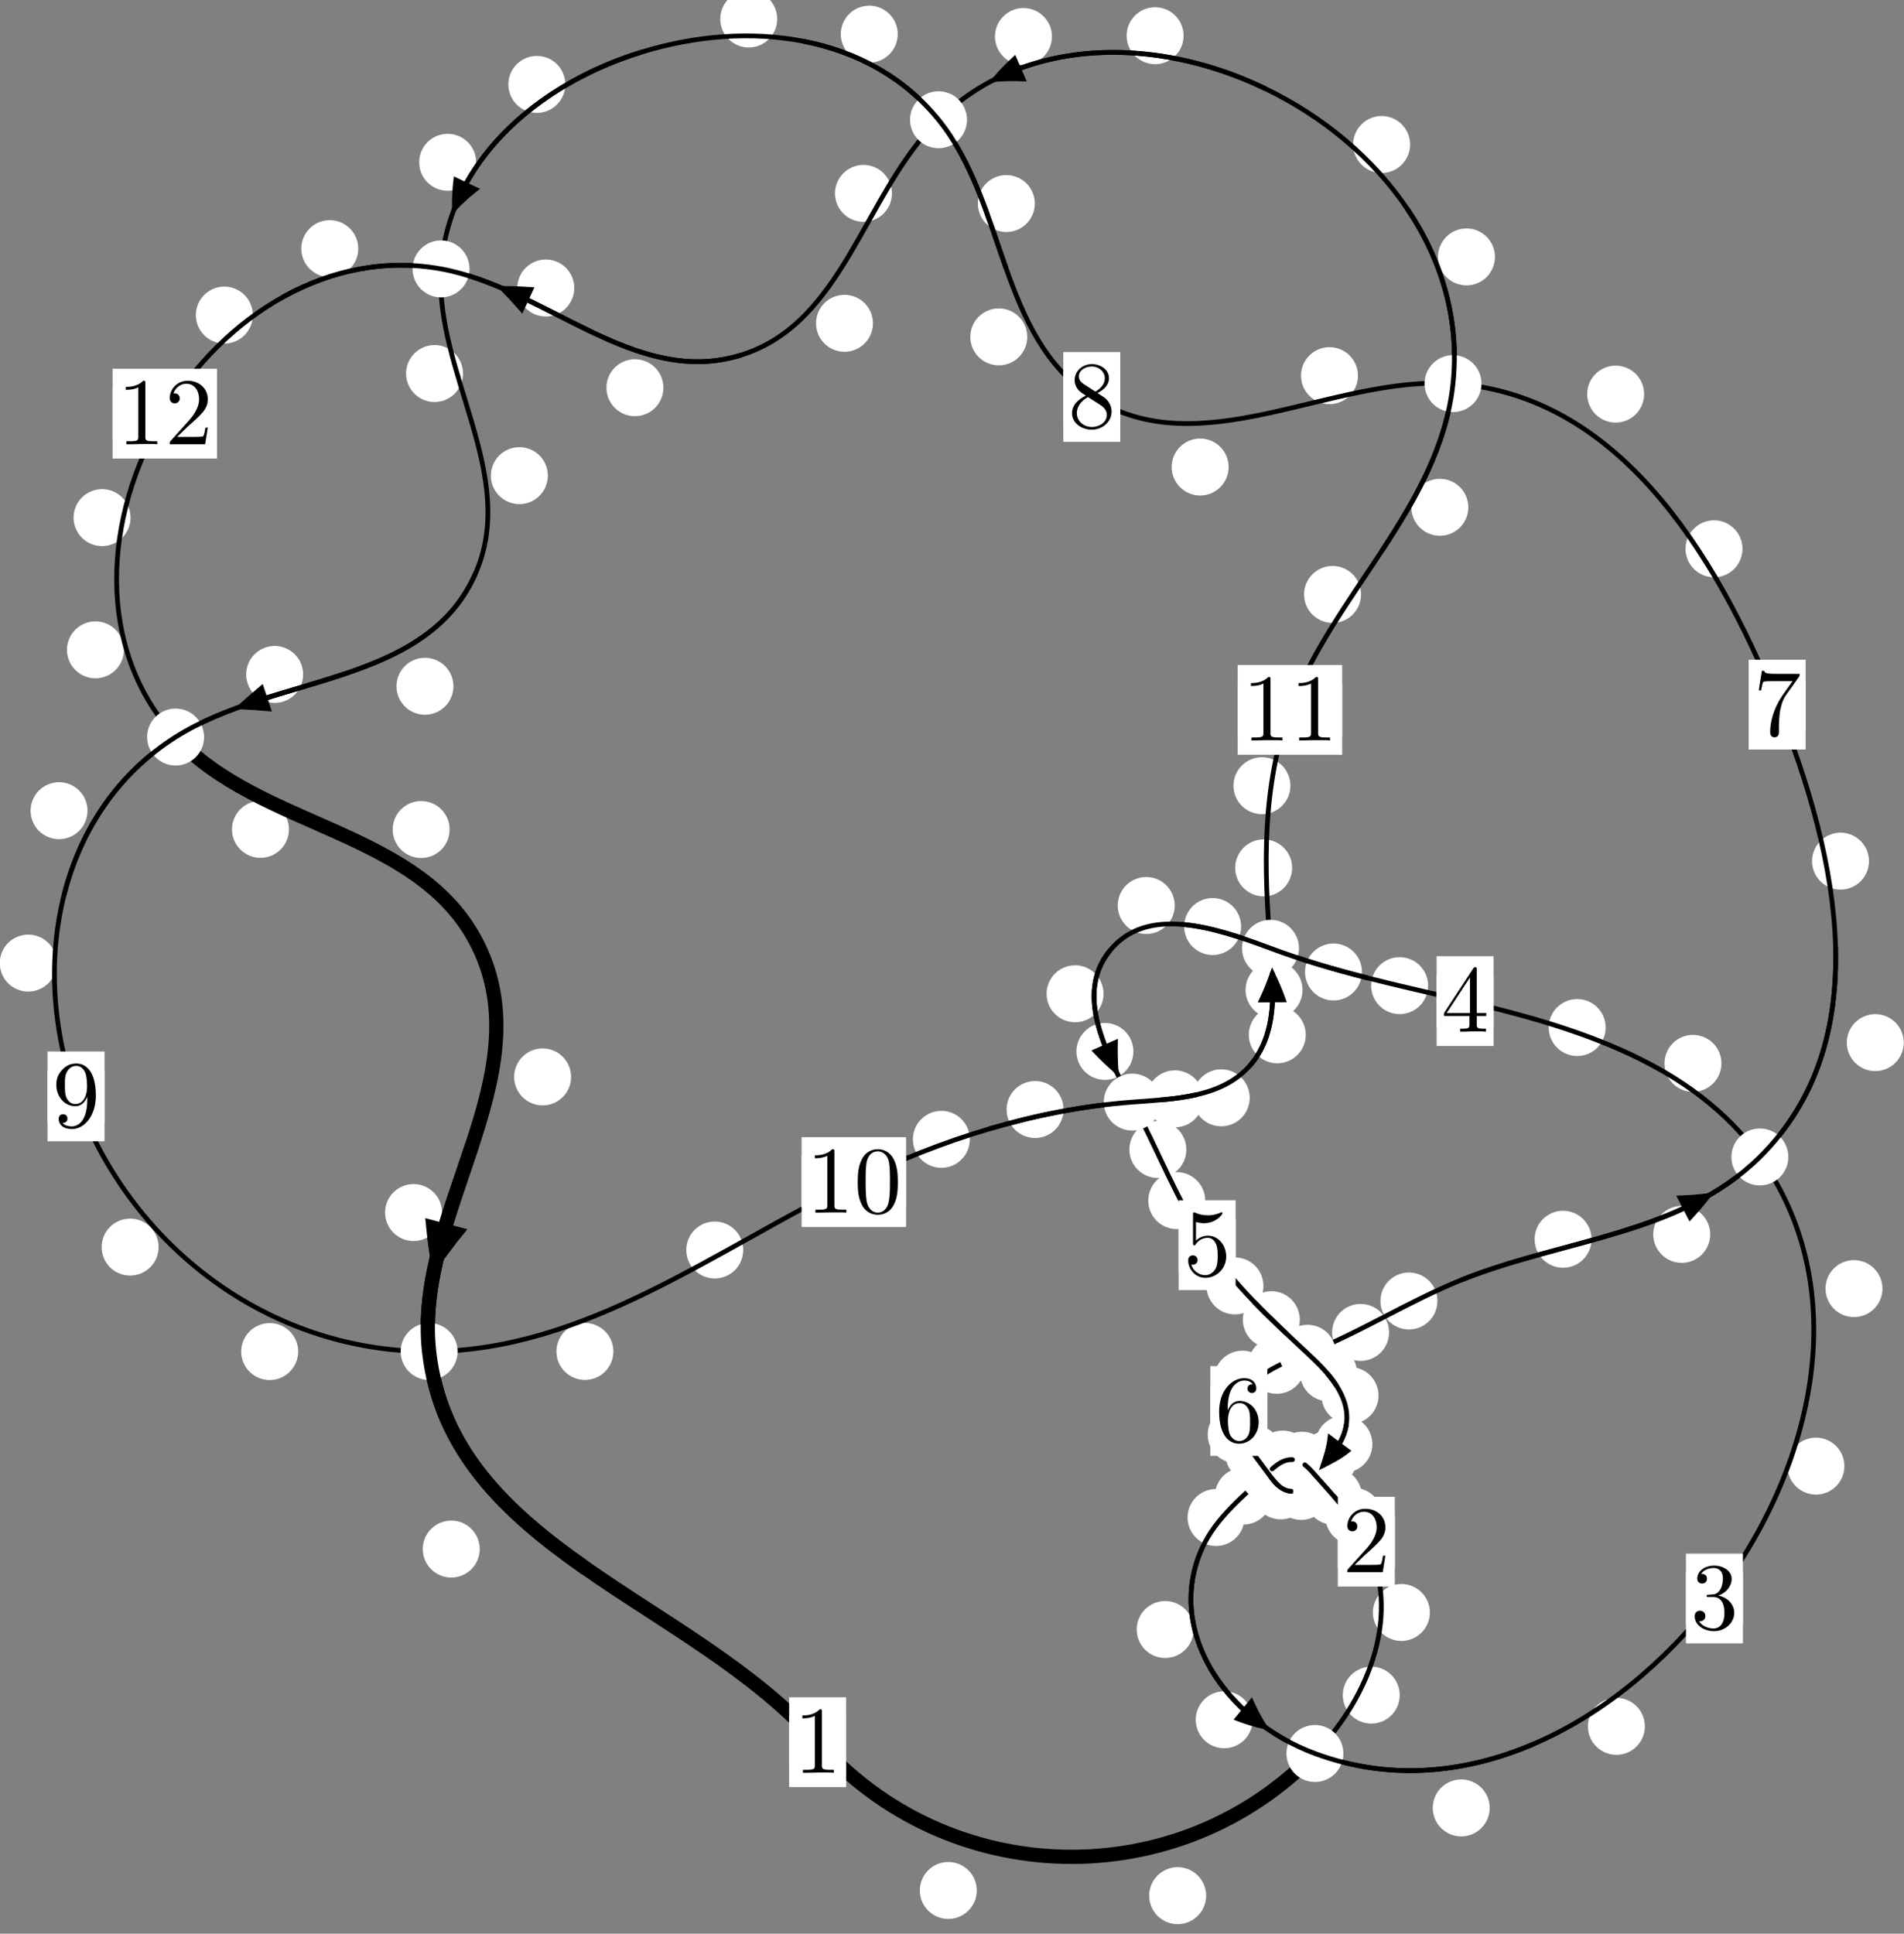 <?xml version="1.0"?>
<!-- Created by MetaPost 1.999 on 2021.07.06:0009 -->
<svg version="1.1" xmlns="http://www.w3.org/2000/svg" xmlns:xlink="http://www.w3.org/1999/xlink" width="199.824" height="202.902" viewBox="0 0 199.824 202.902">
<rect x="0" y="0" width="199.824" height="202.902" fill="#808080" stroke="none"/>
<!-- Original BoundingBox: -138.025223 -17.907669 61.799072 184.993942 -->
  <defs>
    <g transform="scale(0.01,0.01)" id="GLYPHcmr10_48">
      <path style="fill-rule: evenodd;" d="M460 -320C460 -400,455 -480,420 -554C374 -650,292 -666,250 -666C190 -666,117 -640,76 -547C44 -478,39 -400,39 -320C39 -245,43 -155,84 -79C127 2,200 22,249 22C303 22,379 1,423 -94C455 -163,460 -241,460 -320M249 -0C210 -0,151 -25,133 -121C122 -181,122 -273,122 -332C122 -396,122 -462,130 -516C149 -635,224 -644,249 -644C282 -644,348 -626,367 -527C377 -471,377 -395,377 -332C377 -257,377 -189,366 -125C351 -30,294 -0,249 -0"></path>
    </g>
    <g transform="scale(0.01,0.01)" id="GLYPHcmr10_49">
      <path style="fill-rule: evenodd;" d="M294 -640C294 -664,294 -666,271 -666C209 -602,121 -602,89 -602L89 -571C109 -571,168 -571,220 -597L220 -79C220 -43,217 -31,127 -31L95 -31L95 -0L257 -0L130 -3L217 -3L257 -3L297 -3L384 -3L419 -0L419 -31L387 -31C297 -31,294 -42,294 -79"></path>
    </g>
    <g transform="scale(0.01,0.01)" id="GLYPHcmr10_50">
      <path style="fill-rule: evenodd;" d="M127 -77L233 -180C389 -318,449 -372,449 -472C449 -586,359 -666,237 -666C124 -666,50 -574,50 -485C50 -429,100 -429,103 -429C120 -429,155 -441,155 -482C155 -508,137 -534,102 -534C94 -534,92 -534,89 -533C112 -598,166 -635,224 -635C315 -635,358 -554,358 -472C358 -392,308 -313,253 -251L61 -37C50 -26,50 -24,50 -0L421 -0L449 -174L424 -174C419 -144,412 -100,402 -85C395 -77,329 -77,307 -77"></path>
    </g>
    <g transform="scale(0.01,0.01)" id="GLYPHcmr10_51">
      <path style="fill-rule: evenodd;" d="M290 -352C372 -379,430 -449,430 -528C430 -610,342 -666,246 -666C145 -666,69 -606,69 -530C69 -497,91 -478,120 -478C151 -478,171 -500,171 -529C171 -579,124 -579,109 -579C140 -628,206 -641,242 -641C283 -641,338 -619,338 -529C338 -517,336 -459,310 -415C280 -367,246 -364,221 -363C213 -362,189 -360,182 -360C174 -359,167 -358,167 -348C167 -337,174 -337,191 -337L235 -337C317 -337,354 -269,354 -171C354 -35,285 -6,241 -6C198 -6,123 -23,88 -82C123 -77,154 -99,154 -137C154 -173,127 -193,98 -193C74 -193,42 -179,42 -135C42 -44,135 22,244 22C366 22,457 -69,457 -171C457 -253,394 -331,290 -352"></path>
    </g>
    <g transform="scale(0.01,0.01)" id="GLYPHcmr10_52">
      <path style="fill-rule: evenodd;" d="M294 -165L294 -78C294 -42,292 -31,218 -31L197 -31L197 -0L332 -0L238 -3L290 -3L332 -3L374 -3L427 -3L468 -0L468 -31L447 -31C373 -31,371 -42,371 -78L371 -165L471 -165L471 -196L371 -196L371 -651C371 -671,371 -677,355 -677C346 -677,343 -677,335 -665L28 -196L28 -165M300 -196L56 -196L300 -569"></path>
    </g>
    <g transform="scale(0.01,0.01)" id="GLYPHcmr10_53">
      <path style="fill-rule: evenodd;" d="M449 -201C449 -320,367 -420,259 -420C211 -420,168 -404,132 -369L132 -564C152 -558,185 -551,217 -551C340 -551,410 -642,410 -655C410 -661,407 -666,400 -666C399 -666,397 -666,392 -663C372 -654,323 -634,256 -634C216 -634,170 -641,123 -662C115 -665,113 -665,111 -665C101 -665,101 -657,101 -641L101 -345C101 -327,101 -319,115 -319C122 -319,124 -322,128 -328C139 -344,176 -398,257 -398C309 -398,334 -352,342 -334C358 -297,360 -258,360 -208C360 -173,360 -113,336 -71C312 -32,275 -6,229 -6C156 -6,99 -59,82 -118C85 -117,88 -116,99 -116C132 -116,149 -141,149 -165C149 -189,132 -214,99 -214C85 -214,50 -207,50 -161C50 -75,119 22,231 22C347 22,449 -74,449 -201"></path>
    </g>
    <g transform="scale(0.01,0.01)" id="GLYPHcmr10_54">
      <path style="fill-rule: evenodd;" d="M132 -328L132 -352C132 -605,256 -641,307 -641C331 -641,373 -635,395 -601C380 -601,340 -601,340 -556C340 -525,364 -510,386 -510C402 -510,432 -519,432 -558C432 -618,388 -666,305 -666C177 -666,42 -537,42 -316C42 -49,158 22,251 22C362 22,457 -72,457 -204C457 -331,368 -427,257 -427C189 -427,152 -376,132 -328M251 -6C188 -6,158 -66,152 -81C134 -128,134 -208,134 -226C134 -304,166 -404,256 -404C272 -404,318 -404,349 -342C367 -305,367 -254,367 -205C367 -157,367 -107,350 -71C320 -11,274 -6,251 -6"></path>
    </g>
    <g transform="scale(0.01,0.01)" id="GLYPHcmr10_55">
      <path style="fill-rule: evenodd;" d="M476 -609C485 -621,485 -623,485 -644L242 -644C120 -644,118 -657,114 -676L89 -676L56 -470L81 -470C84 -486,93 -549,106 -561C113 -567,191 -567,204 -567L411 -567C400 -551,321 -442,299 -409C209 -274,176 -135,176 -33C176 -23,176 22,222 22C268 22,268 -23,268 -33L268 -84C268 -139,271 -194,279 -248C283 -271,297 -357,341 -419"></path>
    </g>
    <g transform="scale(0.01,0.01)" id="GLYPHcmr10_56">
      <path style="fill-rule: evenodd;" d="M163 -457C117 -487,113 -521,113 -538C113 -599,178 -641,249 -641C322 -641,386 -589,386 -517C386 -460,347 -412,287 -377M309 -362C381 -399,430 -451,430 -517C430 -609,341 -666,250 -666C150 -666,69 -592,69 -499C69 -481,71 -436,113 -389C124 -377,161 -352,186 -335C128 -306,42 -250,42 -151C42 -45,144 22,249 22C362 22,457 -61,457 -168C457 -204,446 -249,408 -291C389 -312,373 -322,309 -362M209 -320L332 -242C360 -223,407 -193,407 -132C407 -58,332 -6,250 -6C164 -6,92 -68,92 -151C92 -209,124 -273,209 -320"></path>
    </g>
    <g transform="scale(0.01,0.01)" id="GLYPHcmr10_57">
      <path style="fill-rule: evenodd;" d="M367 -318L367 -286C367 -52,263 -6,205 -6C188 -6,134 -8,107 -42C151 -42,159 -71,159 -88C159 -119,135 -134,113 -134C97 -134,67 -125,67 -86C67 -19,121 22,206 22C335 22,457 -114,457 -329C457 -598,342 -666,253 -666C198 -666,149 -648,106 -603C65 -558,42 -516,42 -441C42 -316,130 -218,242 -218C303 -218,344 -260,367 -318M243 -241C227 -241,181 -241,150 -304C132 -341,132 -391,132 -440C132 -494,132 -541,153 -578C180 -628,218 -641,253 -641C299 -641,332 -607,349 -562C361 -530,365 -467,365 -421C365 -338,331 -241,243 -241"></path>
    </g>
  </defs>
  <path d="M102.514 198.373C102.514 197.58,102.199 196.82,101.639 196.259C101.078 195.699,100.318 195.384,99.525 195.384C98.733 195.384,97.973 195.699,97.412 196.259C96.852 196.82,96.537 197.58,96.537 198.373C96.537 199.165,96.852 199.925,97.412 200.486C97.973 201.046,98.733 201.361,99.525 201.361C100.318 201.361,101.078 201.046,101.639 200.486C102.199 199.925,102.514 199.165,102.514 198.373Z" style="fill: rgb(100%,100%,100%);stroke: none;"></path>
  <path d="M88.801 182.815C88.801 182.023,88.486 181.263,87.926 180.702C87.365 180.142,86.605 179.827,85.812 179.827C85.02 179.827,84.26 180.142,83.699 180.702C83.139 181.263,82.824 182.023,82.824 182.815C82.824 183.608,83.139 184.368,83.699 184.929C84.26 185.489,85.02 185.804,85.812 185.804C86.605 185.804,87.365 185.489,87.926 184.929C88.486 184.368,88.801 183.608,88.801 182.815Z" style="fill: rgb(100%,100%,100%);stroke: none;"></path>
  <path d="M146.902 177.875C146.902 177.083,146.587 176.323,146.027 175.762C145.466 175.202,144.706 174.887,143.913 174.887C143.121 174.887,142.361 175.202,141.8 175.762C141.24 176.323,140.925 177.083,140.925 177.875C140.925 178.668,141.24 179.428,141.8 179.989C142.361 180.549,143.121 180.864,143.913 180.864C144.706 180.864,145.466 180.549,146.027 179.989C146.587 179.428,146.902 178.668,146.902 177.875Z" style="fill: rgb(100%,100%,100%);stroke: none;"></path>
  <path d="M126.584 198.919C126.584 198.126,126.269 197.366,125.709 196.806C125.148 196.245,124.388 195.93,123.595 195.93C122.803 195.93,122.042 196.245,121.482 196.806C120.921 197.366,120.607 198.126,120.607 198.919C120.607 199.712,120.921 200.472,121.482 201.032C122.042 201.593,122.803 201.908,123.595 201.908C124.388 201.908,125.148 201.593,125.709 201.032C126.269 200.472,126.584 199.712,126.584 198.919Z" style="fill: rgb(100%,100%,100%);stroke: none;"></path>
  <path d="M145.069 159.114C145.069 158.322,144.754 157.561,144.194 157.001C143.633 156.44,142.873 156.126,142.08 156.126C141.288 156.126,140.528 156.44,139.967 157.001C139.407 157.561,139.092 158.322,139.092 159.114C139.092 159.907,139.407 160.667,139.967 161.228C140.528 161.788,141.288 162.103,142.08 162.103C142.873 162.103,143.633 161.788,144.194 161.228C144.754 160.667,145.069 159.907,145.069 159.114Z" style="fill: rgb(100%,100%,100%);stroke: none;"></path>
  <path d="M150.063 169.203C150.063 168.41,149.748 167.65,149.187 167.09C148.627 166.529,147.867 166.214,147.074 166.214C146.281 166.214,145.521 166.529,144.961 167.09C144.4 167.65,144.085 168.41,144.085 169.203C144.085 169.996,144.4 170.756,144.961 171.316C145.521 171.877,146.281 172.192,147.074 172.192C147.867 172.192,148.627 171.877,149.187 171.316C149.748 170.756,150.063 169.996,150.063 169.203Z" style="fill: rgb(100%,100%,100%);stroke: none;"></path>
  <path d="M140.334 154.021C140.334 153.228,140.02 152.468,139.459 151.907C138.899 151.347,138.138 151.032,137.346 151.032C136.553 151.032,135.793 151.347,135.232 151.907C134.672 152.468,134.357 153.228,134.357 154.021C134.357 154.813,134.672 155.574,135.232 156.134C135.793 156.695,136.553 157.009,137.346 157.009C138.138 157.009,138.899 156.695,139.459 156.134C140.02 155.574,140.334 154.813,140.334 154.021Z" style="fill: rgb(100%,100%,100%);stroke: none;"></path>
  <path d="M142.932 157.003C142.932 156.21,142.617 155.45,142.056 154.89C141.496 154.329,140.736 154.014,139.943 154.014C139.15 154.014,138.39 154.329,137.83 154.89C137.269 155.45,136.954 156.21,136.954 157.003C136.954 157.796,137.269 158.556,137.83 159.116C138.39 159.677,139.15 159.992,139.943 159.992C140.736 159.992,141.496 159.677,142.056 159.116C142.617 158.556,142.932 157.796,142.932 157.003Z" style="fill: rgb(100%,100%,100%);stroke: none;"></path>
  <path d="M137.607 153.107C137.607 152.314,137.292 151.554,136.731 150.994C136.171 150.433,135.41 150.118,134.618 150.118C133.825 150.118,133.065 150.433,132.504 150.994C131.944 151.554,131.629 152.314,131.629 153.107C131.629 153.9,131.944 154.66,132.504 155.22C133.065 155.781,133.825 156.096,134.618 156.096C135.41 156.096,136.171 155.781,136.731 155.22C137.292 154.66,137.607 153.9,137.607 153.107Z" style="fill: rgb(100%,100%,100%);stroke: none;"></path>
  <path d="M139.621 153.225C139.621 152.433,139.306 151.672,138.745 151.112C138.185 150.551,137.425 150.236,136.632 150.236C135.839 150.236,135.079 150.551,134.519 151.112C133.958 151.672,133.643 152.433,133.643 153.225C133.643 154.018,133.958 154.778,134.519 155.339C135.079 155.899,135.839 156.214,136.632 156.214C137.425 156.214,138.185 155.899,138.745 155.339C139.306 154.778,139.621 154.018,139.621 153.225Z" style="fill: rgb(100%,100%,100%);stroke: none;"></path>
  <path d="M133.481 156.992C133.481 156.199,133.166 155.439,132.605 154.879C132.045 154.318,131.285 154.003,130.492 154.003C129.699 154.003,128.939 154.318,128.379 154.879C127.818 155.439,127.503 156.199,127.503 156.992C127.503 157.785,127.818 158.545,128.379 159.105C128.939 159.666,129.699 159.981,130.492 159.981C131.285 159.981,132.045 159.666,132.605 159.105C133.166 158.545,133.481 157.785,133.481 156.992Z" style="fill: rgb(100%,100%,100%);stroke: none;"></path>
  <path d="M136.791 153.857C136.791 153.064,136.476 152.304,135.915 151.744C135.355 151.183,134.595 150.868,133.802 150.868C133.009 150.868,132.249 151.183,131.689 151.744C131.128 152.304,130.813 153.064,130.813 153.857C130.813 154.65,131.128 155.41,131.689 155.97C132.249 156.531,133.009 156.846,133.802 156.846C134.595 156.846,135.355 156.531,135.915 155.97C136.476 155.41,136.791 154.65,136.791 153.857Z" style="fill: rgb(100%,100%,100%);stroke: none;"></path>
  <path d="M125.272 170.99C125.272 170.197,124.957 169.437,124.397 168.877C123.836 168.316,123.076 168.001,122.284 168.001C121.491 168.001,120.731 168.316,120.17 168.877C119.61 169.437,119.295 170.197,119.295 170.99C119.295 171.783,119.61 172.543,120.17 173.103C120.731 173.664,121.491 173.979,122.284 173.979C123.076 173.979,123.836 173.664,124.397 173.103C124.957 172.543,125.272 171.783,125.272 170.99Z" style="fill: rgb(100%,100%,100%);stroke: none;"></path>
  <path d="M130.612 159.235C130.612 158.442,130.297 157.682,129.736 157.122C129.176 156.561,128.416 156.246,127.623 156.246C126.83 156.246,126.07 156.561,125.51 157.122C124.949 157.682,124.634 158.442,124.634 159.235C124.634 160.028,124.949 160.788,125.51 161.348C126.07 161.909,126.83 162.224,127.623 162.224C128.416 162.224,129.176 161.909,129.736 161.348C130.297 160.788,130.612 160.028,130.612 159.235Z" style="fill: rgb(100%,100%,100%);stroke: none;"></path>
  <path d="M156.343 189.712C156.343 188.919,156.028 188.159,155.468 187.598C154.907 187.038,154.147 186.723,153.355 186.723C152.562 186.723,151.802 187.038,151.241 187.598C150.681 188.159,150.366 188.919,150.366 189.712C150.366 190.504,150.681 191.265,151.241 191.825C151.802 192.386,152.562 192.7,153.355 192.7C154.147 192.7,154.907 192.386,155.468 191.825C156.028 191.265,156.343 190.504,156.343 189.712Z" style="fill: rgb(100%,100%,100%);stroke: none;"></path>
  <path d="M131.47 180.459C131.47 179.667,131.155 178.906,130.595 178.346C130.035 177.785,129.274 177.471,128.482 177.471C127.689 177.471,126.929 177.785,126.368 178.346C125.808 178.906,125.493 179.667,125.493 180.459C125.493 181.252,125.808 182.012,126.368 182.573C126.929 183.133,127.689 183.448,128.482 183.448C129.274 183.448,130.035 183.133,130.595 182.573C131.155 182.012,131.47 181.252,131.47 180.459Z" style="fill: rgb(100%,100%,100%);stroke: none;"></path>
  <path d="M193.57 153.845C193.57 153.053,193.256 152.293,192.695 151.732C192.135 151.172,191.374 150.857,190.582 150.857C189.789 150.857,189.029 151.172,188.468 151.732C187.908 152.293,187.593 153.053,187.593 153.845C187.593 154.638,187.908 155.398,188.468 155.959C189.029 156.519,189.789 156.834,190.582 156.834C191.374 156.834,192.135 156.519,192.695 155.959C193.256 155.398,193.57 154.638,193.57 153.845Z" style="fill: rgb(100%,100%,100%);stroke: none;"></path>
  <path d="M172.628 181.153C172.628 180.36,172.313 179.6,171.753 179.039C171.192 178.479,170.432 178.164,169.64 178.164C168.847 178.164,168.087 178.479,167.526 179.039C166.966 179.6,166.651 180.36,166.651 181.153C166.651 181.945,166.966 182.706,167.526 183.266C168.087 183.826,168.847 184.141,169.64 184.141C170.432 184.141,171.192 183.826,171.753 183.266C172.313 182.706,172.628 181.945,172.628 181.153Z" style="fill: rgb(100%,100%,100%);stroke: none;"></path>
  <path d="M180.663 111.583C180.663 110.791,180.348 110.031,179.788 109.47C179.227 108.91,178.467 108.595,177.674 108.595C176.882 108.595,176.122 108.91,175.561 109.47C175.001 110.031,174.686 110.791,174.686 111.583C174.686 112.376,175.001 113.136,175.561 113.697C176.122 114.257,176.882 114.572,177.674 114.572C178.467 114.572,179.227 114.257,179.788 113.697C180.348 113.136,180.663 112.376,180.663 111.583Z" style="fill: rgb(100%,100%,100%);stroke: none;"></path>
  <path d="M197.563 135.217C197.563 134.424,197.248 133.664,196.688 133.103C196.127 132.543,195.367 132.228,194.574 132.228C193.782 132.228,193.021 132.543,192.461 133.103C191.901 133.664,191.586 134.424,191.586 135.217C191.586 136.009,191.901 136.77,192.461 137.33C193.021 137.89,193.782 138.205,194.574 138.205C195.367 138.205,196.127 137.89,196.688 137.33C197.248 136.77,197.563 136.009,197.563 135.217Z" style="fill: rgb(100%,100%,100%);stroke: none;"></path>
  <path d="M149.879 103.428C149.879 102.635,149.564 101.875,149.004 101.314C148.443 100.754,147.683 100.439,146.89 100.439C146.098 100.439,145.337 100.754,144.777 101.314C144.216 101.875,143.902 102.635,143.902 103.428C143.902 104.22,144.216 104.98,144.777 105.541C145.337 106.101,146.098 106.416,146.89 106.416C147.683 106.416,148.443 106.101,149.004 105.541C149.564 104.98,149.879 104.22,149.879 103.428Z" style="fill: rgb(100%,100%,100%);stroke: none;"></path>
  <path d="M168.516 107.822C168.516 107.029,168.201 106.269,167.641 105.709C167.08 105.148,166.32 104.833,165.528 104.833C164.735 104.833,163.975 105.148,163.414 105.709C162.854 106.269,162.539 107.029,162.539 107.822C162.539 108.615,162.854 109.375,163.414 109.935C163.975 110.496,164.735 110.811,165.528 110.811C166.32 110.811,167.08 110.496,167.641 109.935C168.201 109.375,168.516 108.615,168.516 107.822Z" style="fill: rgb(100%,100%,100%);stroke: none;"></path>
  <path d="M130.255 97.223C130.255 96.43,129.94 95.67,129.379 95.11C128.819 94.549,128.059 94.234,127.266 94.234C126.473 94.234,125.713 94.549,125.153 95.11C124.592 95.67,124.277 96.43,124.277 97.223C124.277 98.016,124.592 98.776,125.153 99.336C125.713 99.897,126.473 100.212,127.266 100.212C128.059 100.212,128.819 99.897,129.379 99.336C129.94 98.776,130.255 98.016,130.255 97.223Z" style="fill: rgb(100%,100%,100%);stroke: none;"></path>
  <path d="M142.941 101.992C142.941 101.2,142.626 100.439,142.065 99.879C141.505 99.319,140.745 99.004,139.952 99.004C139.159 99.004,138.399 99.319,137.839 99.879C137.278 100.439,136.963 101.2,136.963 101.992C136.963 102.785,137.278 103.545,137.839 104.106C138.399 104.666,139.159 104.981,139.952 104.981C140.745 104.981,141.505 104.666,142.065 104.106C142.626 103.545,142.941 102.785,142.941 101.992Z" style="fill: rgb(100%,100%,100%);stroke: none;"></path>
  <path d="M115.816 104.28C115.816 103.487,115.501 102.727,114.941 102.166C114.38 101.606,113.62 101.291,112.827 101.291C112.035 101.291,111.275 101.606,110.714 102.166C110.154 102.727,109.839 103.487,109.839 104.28C109.839 105.072,110.154 105.832,110.714 106.393C111.275 106.953,112.035 107.268,112.827 107.268C113.62 107.268,114.38 106.953,114.941 106.393C115.501 105.832,115.816 105.072,115.816 104.28Z" style="fill: rgb(100%,100%,100%);stroke: none;"></path>
  <path d="M123.285 95.019C123.285 94.227,122.97 93.466,122.409 92.906C121.849 92.345,121.089 92.031,120.296 92.031C119.503 92.031,118.743 92.345,118.183 92.906C117.622 93.466,117.307 94.227,117.307 95.019C117.307 95.812,117.622 96.572,118.183 97.133C118.743 97.693,119.503 98.008,120.296 98.008C121.089 98.008,121.849 97.693,122.409 97.133C122.97 96.572,123.285 95.812,123.285 95.019Z" style="fill: rgb(100%,100%,100%);stroke: none;"></path>
  <path d="M124.504 120.624C124.504 119.831,124.189 119.071,123.628 118.511C123.068 117.95,122.308 117.635,121.515 117.635C120.722 117.635,119.962 117.95,119.402 118.511C118.841 119.071,118.526 119.831,118.526 120.624C118.526 121.417,118.841 122.177,119.402 122.737C119.962 123.298,120.722 123.613,121.515 123.613C122.308 123.613,123.068 123.298,123.628 122.737C124.189 122.177,124.504 121.417,124.504 120.624Z" style="fill: rgb(100%,100%,100%);stroke: none;"></path>
  <path d="M118.949 110.331C118.949 109.539,118.634 108.778,118.073 108.218C117.513 107.657,116.753 107.342,115.96 107.342C115.167 107.342,114.407 107.657,113.847 108.218C113.286 108.778,112.971 109.539,112.971 110.331C112.971 111.124,113.286 111.884,113.847 112.445C114.407 113.005,115.167 113.32,115.96 113.32C116.753 113.32,117.513 113.005,118.073 112.445C118.634 111.884,118.949 111.124,118.949 110.331Z" style="fill: rgb(100%,100%,100%);stroke: none;"></path>
  <path d="M132.597 134.935C132.597 134.143,132.282 133.383,131.721 132.822C131.161 132.262,130.401 131.947,129.608 131.947C128.815 131.947,128.055 132.262,127.495 132.822C126.934 133.383,126.619 134.143,126.619 134.935C126.619 135.728,126.934 136.488,127.495 137.049C128.055 137.609,128.815 137.924,129.608 137.924C130.401 137.924,131.161 137.609,131.721 137.049C132.282 136.488,132.597 135.728,132.597 134.935Z" style="fill: rgb(100%,100%,100%);stroke: none;"></path>
  <path d="M126.487 125.983C126.487 125.19,126.172 124.43,125.611 123.87C125.051 123.309,124.291 122.994,123.498 122.994C122.705 122.994,121.945 123.309,121.385 123.87C120.824 124.43,120.509 125.19,120.509 125.983C120.509 126.776,120.824 127.536,121.385 128.096C121.945 128.657,122.705 128.972,123.498 128.972C124.291 128.972,125.051 128.657,125.611 128.096C126.172 127.536,126.487 126.776,126.487 125.983Z" style="fill: rgb(100%,100%,100%);stroke: none;"></path>
  <path d="M142.416 144.057C142.416 143.264,142.101 142.504,141.54 141.944C140.98 141.383,140.22 141.068,139.427 141.068C138.634 141.068,137.874 141.383,137.314 141.944C136.753 142.504,136.438 143.264,136.438 144.057C136.438 144.85,136.753 145.61,137.314 146.17C137.874 146.731,138.634 147.046,139.427 147.046C140.22 147.046,140.98 146.731,141.54 146.17C142.101 145.61,142.416 144.85,142.416 144.057Z" style="fill: rgb(100%,100%,100%);stroke: none;"></path>
  <path d="M136.414 138.48C136.414 137.687,136.099 136.927,135.538 136.367C134.978 135.806,134.218 135.491,133.425 135.491C132.632 135.491,131.872 135.806,131.312 136.367C130.751 136.927,130.436 137.687,130.436 138.48C130.436 139.273,130.751 140.033,131.312 140.593C131.872 141.154,132.632 141.469,133.425 141.469C134.218 141.469,134.978 141.154,135.538 140.593C136.099 140.033,136.414 139.273,136.414 138.48Z" style="fill: rgb(100%,100%,100%);stroke: none;"></path>
  <path d="M144.028 151.54C144.028 150.748,143.714 149.987,143.153 149.427C142.593 148.866,141.832 148.552,141.04 148.552C140.247 148.552,139.487 148.866,138.926 149.427C138.366 149.987,138.051 150.748,138.051 151.54C138.051 152.333,138.366 153.093,138.926 153.654C139.487 154.214,140.247 154.529,141.04 154.529C141.832 154.529,142.593 154.214,143.153 153.654C143.714 153.093,144.028 152.333,144.028 151.54Z" style="fill: rgb(100%,100%,100%);stroke: none;"></path>
  <path d="M144.673 146.439C144.673 145.647,144.358 144.886,143.798 144.326C143.237 143.765,142.477 143.451,141.684 143.451C140.892 143.451,140.131 143.765,139.571 144.326C139.01 144.886,138.695 145.647,138.695 146.439C138.695 147.232,139.01 147.992,139.571 148.553C140.131 149.113,140.892 149.428,141.684 149.428C142.477 149.428,143.237 149.113,143.798 148.553C144.358 147.992,144.673 147.232,144.673 146.439Z" style="fill: rgb(100%,100%,100%);stroke: none;"></path>
  <path d="M140.299 155.597C140.299 154.805,139.984 154.044,139.423 153.484C138.863 152.924,138.103 152.609,137.31 152.609C136.517 152.609,135.757 152.924,135.197 153.484C134.636 154.044,134.321 154.805,134.321 155.597C134.321 156.39,134.636 157.15,135.197 157.711C135.757 158.271,136.517 158.586,137.31 158.586C138.103 158.586,138.863 158.271,139.423 157.711C139.984 157.15,140.299 156.39,140.299 155.597Z" style="fill: rgb(100%,100%,100%);stroke: none;"></path>
  <path d="M142.37 153.119C142.37 152.326,142.055 151.566,141.495 151.005C140.935 150.445,140.174 150.13,139.382 150.13C138.589 150.13,137.829 150.445,137.268 151.005C136.708 151.566,136.393 152.326,136.393 153.119C136.393 153.911,136.708 154.672,137.268 155.232C137.829 155.792,138.589 156.107,139.382 156.107C140.174 156.107,140.935 155.792,141.495 155.232C142.055 154.672,142.37 153.911,142.37 153.119Z" style="fill: rgb(100%,100%,100%);stroke: none;"></path>
  <path d="M137.392 156.441C137.392 155.648,137.077 154.888,136.516 154.328C135.956 153.767,135.196 153.452,134.403 153.452C133.61 153.452,132.85 153.767,132.29 154.328C131.729 154.888,131.414 155.648,131.414 156.441C131.414 157.234,131.729 157.994,132.29 158.554C132.85 159.115,133.61 159.43,134.403 159.43C135.196 159.43,135.956 159.115,136.516 158.554C137.077 157.994,137.392 157.234,137.392 156.441Z" style="fill: rgb(100%,100%,100%);stroke: none;"></path>
  <path d="M139.546 156.501C139.546 155.709,139.231 154.949,138.671 154.388C138.11 153.828,137.35 153.513,136.557 153.513C135.765 153.513,135.004 153.828,134.444 154.388C133.884 154.949,133.569 155.709,133.569 156.501C133.569 157.294,133.884 158.054,134.444 158.615C135.004 159.175,135.765 159.49,136.557 159.49C137.35 159.49,138.11 159.175,138.671 158.615C139.231 158.054,139.546 157.294,139.546 156.501Z" style="fill: rgb(100%,100%,100%);stroke: none;"></path>
  <path d="M134.582 152.545C134.582 151.752,134.267 150.992,133.706 150.432C133.146 149.871,132.386 149.556,131.593 149.556C130.8 149.556,130.04 149.871,129.48 150.432C128.919 150.992,128.604 151.752,128.604 152.545C128.604 153.338,128.919 154.098,129.48 154.658C130.04 155.219,130.8 155.534,131.593 155.534C132.386 155.534,133.146 155.219,133.706 154.658C134.267 154.098,134.582 153.338,134.582 152.545Z" style="fill: rgb(100%,100%,100%);stroke: none;"></path>
  <path d="M136.689 155.458C136.689 154.665,136.374 153.905,135.813 153.345C135.253 152.784,134.493 152.469,133.7 152.469C132.907 152.469,132.147 152.784,131.587 153.345C131.026 153.905,130.711 154.665,130.711 155.458C130.711 156.251,131.026 157.011,131.587 157.571C132.147 158.132,132.907 158.447,133.7 158.447C134.493 158.447,135.253 158.132,135.813 157.571C136.374 157.011,136.689 156.251,136.689 155.458Z" style="fill: rgb(100%,100%,100%);stroke: none;"></path>
  <path d="M133.384 144.719C133.384 143.927,133.069 143.166,132.509 142.606C131.948 142.045,131.188 141.731,130.395 141.731C129.603 141.731,128.843 142.045,128.282 142.606C127.722 143.166,127.407 143.927,127.407 144.719C127.407 145.512,127.722 146.272,128.282 146.833C128.843 147.393,129.603 147.708,130.395 147.708C131.188 147.708,131.948 147.393,132.509 146.833C133.069 146.272,133.384 145.512,133.384 144.719Z" style="fill: rgb(100%,100%,100%);stroke: none;"></path>
  <path d="M132.727 150.543C132.727 149.751,132.412 148.99,131.852 148.43C131.292 147.869,130.531 147.555,129.739 147.555C128.946 147.555,128.186 147.869,127.625 148.43C127.065 148.99,126.75 149.751,126.75 150.543C126.75 151.336,127.065 152.096,127.625 152.657C128.186 153.217,128.946 153.532,129.739 153.532C130.531 153.532,131.292 153.217,131.852 152.657C132.412 152.096,132.727 151.336,132.727 150.543Z" style="fill: rgb(100%,100%,100%);stroke: none;"></path>
  <path d="M145.782 139.814C145.782 139.021,145.467 138.261,144.906 137.701C144.346 137.14,143.586 136.825,142.793 136.825C142 136.825,141.24 137.14,140.68 137.701C140.119 138.261,139.804 139.021,139.804 139.814C139.804 140.607,140.119 141.367,140.68 141.927C141.24 142.488,142 142.803,142.793 142.803C143.586 142.803,144.346 142.488,144.906 141.927C145.467 141.367,145.782 140.607,145.782 139.814Z" style="fill: rgb(100%,100%,100%);stroke: none;"></path>
  <path d="M136.978 143.267C136.978 142.475,136.663 141.715,136.103 141.154C135.542 140.594,134.782 140.279,133.99 140.279C133.197 140.279,132.437 140.594,131.876 141.154C131.316 141.715,131.001 142.475,131.001 143.267C131.001 144.06,131.316 144.82,131.876 145.381C132.437 145.941,133.197 146.256,133.99 146.256C134.782 146.256,135.542 145.941,136.103 145.381C136.663 144.82,136.978 144.06,136.978 143.267Z" style="fill: rgb(100%,100%,100%);stroke: none;"></path>
  <path d="M167.031 130.039C167.031 129.246,166.716 128.486,166.156 127.926C165.595 127.365,164.835 127.05,164.043 127.05C163.25 127.05,162.49 127.365,161.929 127.926C161.369 128.486,161.054 129.246,161.054 130.039C161.054 130.832,161.369 131.592,161.929 132.152C162.49 132.713,163.25 133.028,164.043 133.028C164.835 133.028,165.595 132.713,166.156 132.152C166.716 131.592,167.031 130.832,167.031 130.039Z" style="fill: rgb(100%,100%,100%);stroke: none;"></path>
  <path d="M150.855 136.517C150.855 135.724,150.54 134.964,149.98 134.404C149.419 133.843,148.659 133.528,147.866 133.528C147.074 133.528,146.313 133.843,145.753 134.404C145.193 134.964,144.878 135.724,144.878 136.517C144.878 137.31,145.193 138.07,145.753 138.63C146.313 139.191,147.074 139.506,147.866 139.506C148.659 139.506,149.419 139.191,149.98 138.63C150.54 138.07,150.855 137.31,150.855 136.517Z" style="fill: rgb(100%,100%,100%);stroke: none;"></path>
  <path d="M199.799 109.406C199.799 108.613,199.484 107.853,198.924 107.292C198.363 106.732,197.603 106.417,196.81 106.417C196.018 106.417,195.257 106.732,194.697 107.292C194.137 107.853,193.822 108.613,193.822 109.406C193.822 110.198,194.137 110.959,194.697 111.519C195.257 112.08,196.018 112.394,196.81 112.394C197.603 112.394,198.363 112.08,198.924 111.519C199.484 110.959,199.799 110.198,199.799 109.406Z" style="fill: rgb(100%,100%,100%);stroke: none;"></path>
  <path d="M179.485 129.529C179.485 128.736,179.17 127.976,178.609 127.416C178.049 126.855,177.289 126.54,176.496 126.54C175.703 126.54,174.943 126.855,174.383 127.416C173.822 127.976,173.507 128.736,173.507 129.529C173.507 130.322,173.822 131.082,174.383 131.642C174.943 132.203,175.703 132.518,176.496 132.518C177.289 132.518,178.049 132.203,178.609 131.642C179.17 131.082,179.485 130.322,179.485 129.529Z" style="fill: rgb(100%,100%,100%);stroke: none;"></path>
  <path d="M182.874 57.588C182.874 56.795,182.559 56.035,181.998 55.475C181.438 54.914,180.678 54.599,179.885 54.599C179.092 54.599,178.332 54.914,177.772 55.475C177.211 56.035,176.896 56.795,176.896 57.588C176.896 58.381,177.211 59.141,177.772 59.701C178.332 60.262,179.092 60.577,179.885 60.577C180.678 60.577,181.438 60.262,181.998 59.701C182.559 59.141,182.874 58.381,182.874 57.588Z" style="fill: rgb(100%,100%,100%);stroke: none;"></path>
  <path d="M196.15 90.363C196.15 89.57,195.835 88.81,195.275 88.249C194.714 87.689,193.954 87.374,193.161 87.374C192.369 87.374,191.609 87.689,191.048 88.249C190.488 88.81,190.173 89.57,190.173 90.363C190.173 91.155,190.488 91.916,191.048 92.476C191.609 93.037,192.369 93.351,193.161 93.351C193.954 93.351,194.714 93.037,195.275 92.476C195.835 91.916,196.15 91.155,196.15 90.363Z" style="fill: rgb(100%,100%,100%);stroke: none;"></path>
  <path d="M142.518 39.418C142.518 38.626,142.203 37.865,141.643 37.305C141.082 36.745,140.322 36.43,139.529 36.43C138.737 36.43,137.976 36.745,137.416 37.305C136.855 37.865,136.54 38.626,136.54 39.418C136.54 40.211,136.855 40.971,137.416 41.532C137.976 42.092,138.737 42.407,139.529 42.407C140.322 42.407,141.082 42.092,141.643 41.532C142.203 40.971,142.518 40.211,142.518 39.418Z" style="fill: rgb(100%,100%,100%);stroke: none;"></path>
  <path d="M172.551 41.355C172.551 40.563,172.236 39.803,171.676 39.242C171.115 38.682,170.355 38.367,169.562 38.367C168.77 38.367,168.009 38.682,167.449 39.242C166.889 39.803,166.574 40.563,166.574 41.355C166.574 42.148,166.889 42.908,167.449 43.469C168.009 44.029,168.77 44.344,169.562 44.344C170.355 44.344,171.115 44.029,171.676 43.469C172.236 42.908,172.551 42.148,172.551 41.355Z" style="fill: rgb(100%,100%,100%);stroke: none;"></path>
  <path d="M107.812 35.351C107.812 34.558,107.497 33.798,106.937 33.237C106.376 32.677,105.616 32.362,104.823 32.362C104.031 32.362,103.27 32.677,102.71 33.237C102.149 33.798,101.835 34.558,101.835 35.351C101.835 36.143,102.149 36.904,102.71 37.464C103.27 38.025,104.031 38.339,104.823 38.339C105.616 38.339,106.376 38.025,106.937 37.464C107.497 36.904,107.812 36.143,107.812 35.351Z" style="fill: rgb(100%,100%,100%);stroke: none;"></path>
  <path d="M128.943 49.007C128.943 48.214,128.628 47.454,128.067 46.894C127.507 46.333,126.747 46.018,125.954 46.018C125.161 46.018,124.401 46.333,123.841 46.894C123.28 47.454,122.965 48.214,122.965 49.007C122.965 49.8,123.28 50.56,123.841 51.12C124.401 51.681,125.161 51.996,125.954 51.996C126.747 51.996,127.507 51.681,128.067 51.12C128.628 50.56,128.943 49.8,128.943 49.007Z" style="fill: rgb(100%,100%,100%);stroke: none;"></path>
  <path d="M94.217 3.582C94.217 2.79,93.902 2.029,93.342 1.469C92.781 0.908,92.021 0.593,91.228 0.593C90.436 0.593,89.676 0.908,89.115 1.469C88.555 2.029,88.24 2.79,88.24 3.582C88.24 4.375,88.555 5.135,89.115 5.696C89.676 6.256,90.436 6.571,91.228 6.571C92.021 6.571,92.781 6.256,93.342 5.696C93.902 5.135,94.217 4.375,94.217 3.582Z" style="fill: rgb(100%,100%,100%);stroke: none;"></path>
  <path d="M108.602 21.359C108.602 20.567,108.287 19.807,107.727 19.246C107.166 18.686,106.406 18.371,105.613 18.371C104.821 18.371,104.061 18.686,103.5 19.246C102.94 19.807,102.625 20.567,102.625 21.359C102.625 22.152,102.94 22.912,103.5 23.473C104.061 24.033,104.821 24.348,105.613 24.348C106.406 24.348,107.166 24.033,107.727 23.473C108.287 22.912,108.602 22.152,108.602 21.359Z" style="fill: rgb(100%,100%,100%);stroke: none;"></path>
  <path d="M59.33 8.857C59.33 8.064,59.015 7.304,58.454 6.743C57.894 6.183,57.134 5.868,56.341 5.868C55.548 5.868,54.788 6.183,54.228 6.743C53.667 7.304,53.352 8.064,53.352 8.857C53.352 9.649,53.667 10.409,54.228 10.97C54.788 11.53,55.548 11.845,56.341 11.845C57.134 11.845,57.894 11.53,58.454 10.97C59.015 10.409,59.33 9.649,59.33 8.857Z" style="fill: rgb(100%,100%,100%);stroke: none;"></path>
  <path d="M81.569 1.995C81.569 1.202,81.254 0.442,80.694 -0.119C80.134 -0.679,79.373 -0.994,78.581 -0.994C77.788 -0.994,77.028 -0.679,76.467 -0.119C75.907 0.442,75.592 1.202,75.592 1.995C75.592 2.787,75.907 3.548,76.467 4.108C77.028 4.669,77.788 4.984,78.581 4.984C79.373 4.984,80.134 4.669,80.694 4.108C81.254 3.548,81.569 2.787,81.569 1.995Z" style="fill: rgb(100%,100%,100%);stroke: none;"></path>
  <path d="M48.594 39.195C48.594 38.402,48.279 37.642,47.718 37.082C47.158 36.521,46.398 36.206,45.605 36.206C44.812 36.206,44.052 36.521,43.492 37.082C42.931 37.642,42.616 38.402,42.616 39.195C42.616 39.988,42.931 40.748,43.492 41.308C44.052 41.869,44.812 42.184,45.605 42.184C46.398 42.184,47.158 41.869,47.718 41.308C48.279 40.748,48.594 39.988,48.594 39.195Z" style="fill: rgb(100%,100%,100%);stroke: none;"></path>
  <path d="M49.971 17.029C49.971 16.237,49.656 15.477,49.096 14.916C48.535 14.356,47.775 14.041,46.982 14.041C46.19 14.041,45.43 14.356,44.869 14.916C44.309 15.477,43.994 16.237,43.994 17.029C43.994 17.822,44.309 18.582,44.869 19.143C45.43 19.703,46.19 20.018,46.982 20.018C47.775 20.018,48.535 19.703,49.096 19.143C49.656 18.582,49.971 17.822,49.971 17.029Z" style="fill: rgb(100%,100%,100%);stroke: none;"></path>
  <path d="M47.586 72.012C47.586 71.219,47.271 70.459,46.711 69.899C46.15 69.338,45.39 69.023,44.597 69.023C43.805 69.023,43.044 69.338,42.484 69.899C41.923 70.459,41.609 71.219,41.609 72.012C41.609 72.805,41.923 73.565,42.484 74.125C43.044 74.686,43.805 75.001,44.597 75.001C45.39 75.001,46.15 74.686,46.711 74.125C47.271 73.565,47.586 72.805,47.586 72.012Z" style="fill: rgb(100%,100%,100%);stroke: none;"></path>
  <path d="M57.495 49.911C57.495 49.118,57.18 48.358,56.62 47.798C56.06 47.237,55.299 46.922,54.507 46.922C53.714 46.922,52.954 47.237,52.393 47.798C51.833 48.358,51.518 49.118,51.518 49.911C51.518 50.704,51.833 51.464,52.393 52.024C52.954 52.585,53.714 52.9,54.507 52.9C55.299 52.9,56.06 52.585,56.62 52.024C57.18 51.464,57.495 50.704,57.495 49.911Z" style="fill: rgb(100%,100%,100%);stroke: none;"></path>
  <path d="M9.186 85.07C9.186 84.277,8.871 83.517,8.311 82.957C7.75 82.396,6.99 82.081,6.197 82.081C5.405 82.081,4.645 82.396,4.084 82.957C3.524 83.517,3.209 84.277,3.209 85.07C3.209 85.863,3.524 86.623,4.084 87.183C4.645 87.744,5.405 88.059,6.197 88.059C6.99 88.059,7.75 87.744,8.311 87.183C8.871 86.623,9.186 85.863,9.186 85.07Z" style="fill: rgb(100%,100%,100%);stroke: none;"></path>
  <path d="M31.814 70.771C31.814 69.978,31.5 69.218,30.939 68.657C30.379 68.097,29.618 67.782,28.826 67.782C28.033 67.782,27.273 68.097,26.712 68.657C26.152 69.218,25.837 69.978,25.837 70.771C25.837 71.563,26.152 72.323,26.712 72.884C27.273 73.444,28.033 73.759,28.826 73.759C29.618 73.759,30.379 73.444,30.939 72.884C31.5 72.323,31.814 71.563,31.814 70.771Z" style="fill: rgb(100%,100%,100%);stroke: none;"></path>
  <path d="M16.643 130.862C16.643 130.069,16.328 129.309,15.768 128.749C15.207 128.188,14.447 127.873,13.654 127.873C12.862 127.873,12.101 128.188,11.541 128.749C10.98 129.309,10.665 130.069,10.665 130.862C10.665 131.655,10.98 132.415,11.541 132.975C12.101 133.536,12.862 133.851,13.654 133.851C14.447 133.851,15.207 133.536,15.768 132.975C16.328 132.415,16.643 131.655,16.643 130.862Z" style="fill: rgb(100%,100%,100%);stroke: none;"></path>
  <path d="M5.952 101.062C5.952 100.269,5.637 99.509,5.077 98.948C4.516 98.388,3.756 98.073,2.964 98.073C2.171 98.073,1.411 98.388,0.85 98.948C0.29 99.509,-0.025 100.269,-0.025 101.062C-0.025 101.854,0.29 102.615,0.85 103.175C1.411 103.735,2.171 104.05,2.964 104.05C3.756 104.05,4.516 103.735,5.077 103.175C5.637 102.615,5.952 101.854,5.952 101.062Z" style="fill: rgb(100%,100%,100%);stroke: none;"></path>
  <path d="M64.374 141.814C64.374 141.021,64.059 140.261,63.499 139.7C62.938 139.14,62.178 138.825,61.386 138.825C60.593 138.825,59.833 139.14,59.272 139.7C58.712 140.261,58.397 141.021,58.397 141.814C58.397 142.606,58.712 143.367,59.272 143.927C59.833 144.488,60.593 144.802,61.386 144.802C62.178 144.802,62.938 144.488,63.499 143.927C64.059 143.367,64.374 142.606,64.374 141.814Z" style="fill: rgb(100%,100%,100%);stroke: none;"></path>
  <path d="M31.293 141.825C31.293 141.032,30.978 140.272,30.417 139.711C29.857 139.151,29.096 138.836,28.304 138.836C27.511 138.836,26.751 139.151,26.19 139.711C25.63 140.272,25.315 141.032,25.315 141.825C25.315 142.617,25.63 143.377,26.19 143.938C26.751 144.498,27.511 144.813,28.304 144.813C29.096 144.813,29.857 144.498,30.417 143.938C30.978 143.377,31.293 142.617,31.293 141.825Z" style="fill: rgb(100%,100%,100%);stroke: none;"></path>
  <path d="M101.786 119.554C101.786 118.762,101.471 118.002,100.91 117.441C100.35 116.881,99.59 116.566,98.797 116.566C98.004 116.566,97.244 116.881,96.684 117.441C96.123 118.002,95.808 118.762,95.808 119.554C95.808 120.347,96.123 121.107,96.684 121.668C97.244 122.228,98.004 122.543,98.797 122.543C99.59 122.543,100.35 122.228,100.91 121.668C101.471 121.107,101.786 120.347,101.786 119.554Z" style="fill: rgb(100%,100%,100%);stroke: none;"></path>
  <path d="M78.001 131.168C78.001 130.375,77.686 129.615,77.126 129.055C76.565 128.494,75.805 128.179,75.013 128.179C74.22 128.179,73.46 128.494,72.899 129.055C72.339 129.615,72.024 130.375,72.024 131.168C72.024 131.961,72.339 132.721,72.899 133.281C73.46 133.842,74.22 134.157,75.013 134.157C75.805 134.157,76.565 133.842,77.126 133.281C77.686 132.721,78.001 131.961,78.001 131.168Z" style="fill: rgb(100%,100%,100%);stroke: none;"></path>
  <path d="M126.296 115.306C126.296 114.513,125.981 113.753,125.42 113.192C124.86 112.632,124.099 112.317,123.307 112.317C122.514 112.317,121.754 112.632,121.193 113.192C120.633 113.753,120.318 114.513,120.318 115.306C120.318 116.098,120.633 116.858,121.193 117.419C121.754 117.979,122.514 118.294,123.307 118.294C124.099 118.294,124.86 117.979,125.42 117.419C125.981 116.858,126.296 116.098,126.296 115.306Z" style="fill: rgb(100%,100%,100%);stroke: none;"></path>
  <path d="M111.62 116.426C111.62 115.633,111.306 114.873,110.745 114.312C110.185 113.752,109.424 113.437,108.632 113.437C107.839 113.437,107.079 113.752,106.518 114.312C105.958 114.873,105.643 115.633,105.643 116.426C105.643 117.218,105.958 117.979,106.518 118.539C107.079 119.099,107.839 119.414,108.632 119.414C109.424 119.414,110.185 119.099,110.745 118.539C111.306 117.979,111.62 117.218,111.62 116.426Z" style="fill: rgb(100%,100%,100%);stroke: none;"></path>
  <path d="M137.041 108.584C137.041 107.791,136.726 107.031,136.165 106.471C135.605 105.91,134.845 105.595,134.052 105.595C133.259 105.595,132.499 105.91,131.939 106.471C131.378 107.031,131.063 107.791,131.063 108.584C131.063 109.377,131.378 110.137,131.939 110.697C132.499 111.258,133.259 111.573,134.052 111.573C134.845 111.573,135.605 111.258,136.165 110.697C136.726 110.137,137.041 109.377,137.041 108.584Z" style="fill: rgb(100%,100%,100%);stroke: none;"></path>
  <path d="M131.157 115.198C131.157 114.405,130.842 113.645,130.282 113.085C129.721 112.524,128.961 112.209,128.169 112.209C127.376 112.209,126.616 112.524,126.055 113.085C125.495 113.645,125.18 114.405,125.18 115.198C125.18 115.991,125.495 116.751,126.055 117.311C126.616 117.872,127.376 118.187,128.169 118.187C128.961 118.187,129.721 117.872,130.282 117.311C130.842 116.751,131.157 115.991,131.157 115.198Z" style="fill: rgb(100%,100%,100%);stroke: none;"></path>
  <path d="M135.608 91.069C135.608 90.276,135.294 89.516,134.733 88.956C134.173 88.395,133.412 88.08,132.62 88.08C131.827 88.08,131.067 88.395,130.506 88.956C129.946 89.516,129.631 90.276,129.631 91.069C129.631 91.862,129.946 92.622,130.506 93.182C131.067 93.743,131.827 94.058,132.62 94.058C133.412 94.058,134.173 93.743,134.733 93.182C135.294 92.622,135.608 91.862,135.608 91.069Z" style="fill: rgb(100%,100%,100%);stroke: none;"></path>
  <path d="M136.7 103.877C136.7 103.084,136.385 102.324,135.825 101.763C135.264 101.203,134.504 100.888,133.712 100.888C132.919 100.888,132.159 101.203,131.598 101.763C131.038 102.324,130.723 103.084,130.723 103.877C130.723 104.669,131.038 105.43,131.598 105.99C132.159 106.551,132.919 106.866,133.712 106.866C134.504 106.866,135.264 106.551,135.825 105.99C136.385 105.43,136.7 104.669,136.7 103.877Z" style="fill: rgb(100%,100%,100%);stroke: none;"></path>
  <path d="M142.84 62.375C142.84 61.582,142.525 60.822,141.964 60.262C141.404 59.701,140.644 59.386,139.851 59.386C139.058 59.386,138.298 59.701,137.738 60.262C137.177 60.822,136.862 61.582,136.862 62.375C136.862 63.168,137.177 63.928,137.738 64.488C138.298 65.049,139.058 65.364,139.851 65.364C140.644 65.364,141.404 65.049,141.964 64.488C142.525 63.928,142.84 63.168,142.84 62.375Z" style="fill: rgb(100%,100%,100%);stroke: none;"></path>
  <path d="M135.428 82.444C135.428 81.652,135.113 80.891,134.553 80.331C133.992 79.771,133.232 79.456,132.44 79.456C131.647 79.456,130.887 79.771,130.326 80.331C129.766 80.891,129.451 81.652,129.451 82.444C129.451 83.237,129.766 83.997,130.326 84.558C130.887 85.118,131.647 85.433,132.44 85.433C133.232 85.433,133.992 85.118,134.553 84.558C135.113 83.997,135.428 83.237,135.428 82.444Z" style="fill: rgb(100%,100%,100%);stroke: none;"></path>
  <path d="M156.894 26.96C156.894 26.167,156.579 25.407,156.019 24.847C155.458 24.286,154.698 23.971,153.906 23.971C153.113 23.971,152.353 24.286,151.792 24.847C151.232 25.407,150.917 26.167,150.917 26.96C150.917 27.753,151.232 28.513,151.792 29.073C152.353 29.634,153.113 29.949,153.906 29.949C154.698 29.949,155.458 29.634,156.019 29.073C156.579 28.513,156.894 27.753,156.894 26.96Z" style="fill: rgb(100%,100%,100%);stroke: none;"></path>
  <path d="M154.1 53.234C154.1 52.441,153.785 51.681,153.225 51.12C152.664 50.56,151.904 50.245,151.111 50.245C150.318 50.245,149.558 50.56,148.998 51.12C148.437 51.681,148.122 52.441,148.122 53.234C148.122 54.026,148.437 54.786,148.998 55.347C149.558 55.907,150.318 56.222,151.111 56.222C151.904 56.222,152.664 55.907,153.225 55.347C153.785 54.786,154.1 54.026,154.1 53.234Z" style="fill: rgb(100%,100%,100%);stroke: none;"></path>
  <path d="M124.216 3.746C124.216 2.954,123.901 2.194,123.341 1.633C122.78 1.073,122.02 0.758,121.227 0.758C120.435 0.758,119.675 1.073,119.114 1.633C118.554 2.194,118.239 2.954,118.239 3.746C118.239 4.539,118.554 5.299,119.114 5.86C119.675 6.42,120.435 6.735,121.227 6.735C122.02 6.735,122.78 6.42,123.341 5.86C123.901 5.299,124.216 4.539,124.216 3.746Z" style="fill: rgb(100%,100%,100%);stroke: none;"></path>
  <path d="M147.992 15.161C147.992 14.369,147.677 13.609,147.116 13.048C146.556 12.488,145.796 12.173,145.003 12.173C144.21 12.173,143.45 12.488,142.89 13.048C142.329 13.609,142.014 14.369,142.014 15.161C142.014 15.954,142.329 16.714,142.89 17.275C143.45 17.835,144.21 18.15,145.003 18.15C145.796 18.15,146.556 17.835,147.116 17.275C147.677 16.714,147.992 15.954,147.992 15.161Z" style="fill: rgb(100%,100%,100%);stroke: none;"></path>
  <path d="M93.609 20.291C93.609 19.499,93.294 18.738,92.733 18.178C92.173 17.617,91.413 17.303,90.62 17.303C89.827 17.303,89.067 17.617,88.507 18.178C87.946 18.738,87.631 19.499,87.631 20.291C87.631 21.084,87.946 21.844,88.507 22.405C89.067 22.965,89.827 23.28,90.62 23.28C91.413 23.28,92.173 22.965,92.733 22.405C93.294 21.844,93.609 21.084,93.609 20.291Z" style="fill: rgb(100%,100%,100%);stroke: none;"></path>
  <path d="M110.4 3.83C110.4 3.037,110.085 2.277,109.524 1.717C108.964 1.156,108.204 0.841,107.411 0.841C106.618 0.841,105.858 1.156,105.298 1.717C104.737 2.277,104.422 3.037,104.422 3.83C104.422 4.623,104.737 5.383,105.298 5.943C105.858 6.504,106.618 6.819,107.411 6.819C108.204 6.819,108.964 6.504,109.524 5.943C110.085 5.383,110.4 4.623,110.4 3.83Z" style="fill: rgb(100%,100%,100%);stroke: none;"></path>
  <path d="M69.623 40.684C69.623 39.891,69.308 39.131,68.748 38.57C68.187 38.01,67.427 37.695,66.634 37.695C65.842 37.695,65.082 38.01,64.521 38.57C63.961 39.131,63.646 39.891,63.646 40.684C63.646 41.476,63.961 42.236,64.521 42.797C65.082 43.357,65.842 43.672,66.634 43.672C67.427 43.672,68.187 43.357,68.748 42.797C69.308 42.236,69.623 41.476,69.623 40.684Z" style="fill: rgb(100%,100%,100%);stroke: none;"></path>
  <path d="M91.618 33.926C91.618 33.133,91.304 32.373,90.743 31.813C90.183 31.252,89.422 30.937,88.63 30.937C87.837 30.937,87.077 31.252,86.516 31.813C85.956 32.373,85.641 33.133,85.641 33.926C85.641 34.719,85.956 35.479,86.516 36.039C87.077 36.6,87.837 36.915,88.63 36.915C89.422 36.915,90.183 36.6,90.743 36.039C91.304 35.479,91.618 34.719,91.618 33.926Z" style="fill: rgb(100%,100%,100%);stroke: none;"></path>
  <path d="M37.598 26.09C37.598 25.297,37.283 24.537,36.722 23.977C36.162 23.416,35.402 23.101,34.609 23.101C33.816 23.101,33.056 23.416,32.496 23.977C31.935 24.537,31.62 25.297,31.62 26.09C31.62 26.883,31.935 27.643,32.496 28.203C33.056 28.764,33.816 29.079,34.609 29.079C35.402 29.079,36.162 28.764,36.722 28.203C37.283 27.643,37.598 26.883,37.598 26.09Z" style="fill: rgb(100%,100%,100%);stroke: none;"></path>
  <path d="M60.271 30.22C60.271 29.427,59.956 28.667,59.395 28.107C58.835 27.546,58.075 27.231,57.282 27.231C56.489 27.231,55.729 27.546,55.169 28.107C54.608 28.667,54.293 29.427,54.293 30.22C54.293 31.013,54.608 31.773,55.169 32.333C55.729 32.894,56.489 33.209,57.282 33.209C58.075 33.209,58.835 32.894,59.395 32.333C59.956 31.773,60.271 31.013,60.271 30.22Z" style="fill: rgb(100%,100%,100%);stroke: none;"></path>
  <path d="M13.7 54.315C13.7 53.523,13.385 52.762,12.824 52.202C12.264 51.642,11.504 51.327,10.711 51.327C9.918 51.327,9.158 51.642,8.598 52.202C8.037 52.762,7.722 53.523,7.722 54.315C7.722 55.108,8.037 55.868,8.598 56.429C9.158 56.989,9.918 57.304,10.711 57.304C11.504 57.304,12.264 56.989,12.824 56.429C13.385 55.868,13.7 55.108,13.7 54.315Z" style="fill: rgb(100%,100%,100%);stroke: none;"></path>
  <path d="M26.532 33.064C26.532 32.271,26.217 31.511,25.656 30.95C25.096 30.39,24.336 30.075,23.543 30.075C22.75 30.075,21.99 30.39,21.43 30.95C20.869 31.511,20.554 32.271,20.554 33.064C20.554 33.856,20.869 34.616,21.43 35.177C21.99 35.737,22.75 36.052,23.543 36.052C24.336 36.052,25.096 35.737,25.656 35.177C26.217 34.616,26.532 33.856,26.532 33.064Z" style="fill: rgb(100%,100%,100%);stroke: none;"></path>
  <path d="M30.325 87.027C30.325 86.235,30.01 85.474,29.449 84.914C28.889 84.353,28.129 84.039,27.336 84.039C26.543 84.039,25.783 84.353,25.223 84.914C24.662 85.474,24.347 86.235,24.347 87.027C24.347 87.82,24.662 88.58,25.223 89.141C25.783 89.701,26.543 90.016,27.336 90.016C28.129 90.016,28.889 89.701,29.449 89.141C30.01 88.58,30.325 87.82,30.325 87.027Z" style="fill: rgb(100%,100%,100%);stroke: none;"></path>
  <path d="M13.004 68.191C13.004 67.398,12.689 66.638,12.129 66.078C11.568 65.517,10.808 65.202,10.016 65.202C9.223 65.202,8.463 65.517,7.902 66.078C7.342 66.638,7.027 67.398,7.027 68.191C7.027 68.984,7.342 69.744,7.902 70.304C8.463 70.865,9.223 71.18,10.016 71.18C10.808 71.18,11.568 70.865,12.129 70.304C12.689 69.744,13.004 68.984,13.004 68.191Z" style="fill: rgb(100%,100%,100%);stroke: none;"></path>
  <path d="M59.937 113.004C59.937 112.211,59.622 111.451,59.061 110.891C58.501 110.33,57.741 110.015,56.948 110.015C56.155 110.015,55.395 110.33,54.835 110.891C54.274 111.451,53.959 112.211,53.959 113.004C53.959 113.797,54.274 114.557,54.835 115.117C55.395 115.678,56.155 115.993,56.948 115.993C57.741 115.993,58.501 115.678,59.061 115.117C59.622 114.557,59.937 113.797,59.937 113.004Z" style="fill: rgb(100%,100%,100%);stroke: none;"></path>
  <path d="M47.188 87.044C47.188 86.251,46.873 85.491,46.313 84.931C45.752 84.37,44.992 84.055,44.199 84.055C43.407 84.055,42.647 84.37,42.086 84.931C41.526 85.491,41.211 86.251,41.211 87.044C41.211 87.837,41.526 88.597,42.086 89.157C42.647 89.718,43.407 90.033,44.199 90.033C44.992 90.033,45.752 89.718,46.313 89.157C46.873 88.597,47.188 87.837,47.188 87.044Z" style="fill: rgb(100%,100%,100%);stroke: none;"></path>
  <path d="M50.348 162.55C50.348 161.758,50.033 160.997,49.473 160.437C48.912 159.876,48.152 159.562,47.359 159.562C46.567 159.562,45.807 159.876,45.246 160.437C44.686 160.997,44.371 161.758,44.371 162.55C44.371 163.343,44.686 164.103,45.246 164.664C45.807 165.224,46.567 165.539,47.359 165.539C48.152 165.539,48.912 165.224,49.473 164.664C50.033 164.103,50.348 163.343,50.348 162.55Z" style="fill: rgb(100%,100%,100%);stroke: none;"></path>
  <path d="M46.39 127.237C46.39 126.444,46.075 125.684,45.515 125.124C44.954 124.563,44.194 124.248,43.401 124.248C42.609 124.248,41.849 124.563,41.288 125.124C40.728 125.684,40.413 126.444,40.413 127.237C40.413 128.03,40.728 128.79,41.288 129.35C41.849 129.911,42.609 130.226,43.401 130.226C44.194 130.226,44.954 129.911,45.515 129.35C46.075 128.79,46.39 128.03,46.39 127.237Z" style="fill: rgb(100%,100%,100%);stroke: none;"></path>
  <path d="M85.812 182.815C99.525 198.373,123.595 198.919,138 184C143.913 177.875,147.074 169.203,143.395 161.771C142.08 159.114,139.943 157.003,138 154.772C137.346 154.021,136.632 153.225,135.641 153.167C134.618 153.107,133.802 153.857,133.054 154.565C130.492 156.992,127.623 159.235,126.159 162.459C122.284 170.99,128.482 180.459,138 184C153.355 189.712,169.64 181.153,179.929 167.736C190.582 153.845,194.574 135.217,184.697 121.405C177.674 111.583,165.528 107.822,153.763 105.048C146.89 103.428,139.952 101.992,133.339 99.506C127.266 97.223,120.296 95.019,116.457 99.779C112.827 104.28,115.96 110.331,118.829 115.647C121.515 120.624,123.498 125.983,126.689 130.658C129.608 134.935,133.425 138.48,137.215 142.002C139.427 144.057,141.684 146.439,141.311 149.394C141.04 151.54,139.382 153.119,138 154.772C137.31 155.597,136.557 156.501,135.493 156.472C134.403 156.441,133.7 155.458,133.054 154.565C131.593 152.545,129.739 150.543,130.018 148.062C130.395 144.719,133.99 143.267,137.215 142.002C142.793 139.814,147.866 136.517,153.428 134.29C164.043 130.039,176.496 129.529,184.697 121.405C196.81 109.406,193.161 90.363,186.508 73.939C179.885 57.588,169.562 41.355,152.492 40.254C139.529 39.418,125.954 49.007,114.582 41.658C104.823 35.351,105.613 21.359,98.499 12.567C91.228 3.582,78.581 1.995,67.309 5.473C56.341 8.857,46.982 17.029,46.287 28.217C45.605 39.195,54.507 49.911,49.853 60.29C44.597 72.012,28.826 70.771,18.429 77.341C6.197 85.07,2.964 101.062,7.981 115.048C13.654 130.862,28.304 141.825,45.036 141.819C61.386 141.814,75.013 131.168,89.611 124.04C98.797 119.554,108.632 116.426,118.829 115.647C123.307 115.306,128.169 115.198,131.149 111.847C134.052 108.584,133.712 103.877,133.339 99.506C132.62 91.069,132.44 82.444,135.377 74.489C139.851 62.375,151.111 53.234,152.492 40.254C153.906 26.96,145.003 15.161,132.719 9.264C121.227 3.746,107.411 3.83,98.499 12.567C90.62 20.291,88.63 33.926,77.71 37.281C66.634 40.684,57.282 30.22,46.287 28.217C34.609 26.09,23.543 33.064,17.297 43.408C10.711 54.315,10.016 68.191,18.429 77.341C27.336 87.027,44.199 87.044,50.183 99.228C56.948 113.004,43.401 127.237,45.036 141.819C47.359 162.55,72.634 167.865,85.812 182.815" style="stroke:rgb(0%,0%,0%); stroke-width: 0.498;stroke-linecap: round;stroke-linejoin: round;stroke-miterlimit: 10;fill: none;"></path>
  <path d="M85.812 182.815C99.525 198.373,123.595 198.919,138 184" style="stroke:rgb(0%,0%,0%); stroke-width: 1.494;stroke-linecap: round;stroke-linejoin: round;stroke-miterlimit: 10;fill: none;"></path>
  <path d="M18.429 77.341C27.336 87.027,44.199 87.044,50.183 99.228C56.948 113.004,43.401 127.237,45.036 141.819C47.359 162.55,72.634 167.865,85.812 182.815" style="stroke:rgb(0%,0%,0%); stroke-width: 1.494;stroke-linecap: round;stroke-linejoin: round;stroke-miterlimit: 10;fill: none;"></path>
  <path d="M140.989 184C140.989 183.207,140.674 182.447,140.113 181.887C139.553 181.326,138.793 181.011,138 181.011C137.207 181.011,136.447 181.326,135.887 181.887C135.326 182.447,135.011 183.207,135.011 184C135.011 184.793,135.326 185.553,135.887 186.113C136.447 186.674,137.207 186.989,138 186.989C138.793 186.989,139.553 186.674,140.113 186.113C140.674 185.553,140.989 184.793,140.989 184Z" style="fill: rgb(100%,100%,100%);stroke: none;"></path>
  <path d="M127.057 175.101C129.312 178.977,133.241 182.23,138 184C145.677 186.856,153.587 186.144,160.864 183.041" style="stroke:rgb(0%,0%,0%); stroke-width: 0.498;stroke-linecap: round;stroke-linejoin: round;stroke-miterlimit: 10;fill: none;"></path>
  <path d="M136.043 154.565C136.043 153.772,135.728 153.012,135.168 152.452C134.607 151.891,133.847 151.576,133.054 151.576C132.262 151.576,131.501 151.891,130.941 152.452C130.38 153.012,130.065 153.772,130.065 154.565C130.065 155.358,130.38 156.118,130.941 156.678C131.501 157.239,132.262 157.554,133.054 157.554C133.847 157.554,134.607 157.239,135.168 156.678C135.728 156.118,136.043 155.358,136.043 154.565Z" style="fill: rgb(100%,100%,100%);stroke: none;"></path>
  <path d="M134.107 155.842C133.714 155.48,133.377 155.012,133.054 154.565C132.324 153.555,131.495 152.55,130.883 151.486" style="stroke:rgb(0%,0%,0%); stroke-width: 0.498;stroke-linecap: round;stroke-linejoin: round;stroke-miterlimit: 10;fill: none;"></path>
  <path d="M187.686 121.405C187.686 120.612,187.371 119.852,186.811 119.291C186.25 118.731,185.49 118.416,184.697 118.416C183.905 118.416,183.145 118.731,182.584 119.291C182.024 119.852,181.709 120.612,181.709 121.405C181.709 122.197,182.024 122.957,182.584 123.518C183.145 124.078,183.905 124.393,184.697 124.393C185.49 124.393,186.25 124.078,186.811 123.518C187.371 122.957,187.686 122.197,187.686 121.405Z" style="fill: rgb(100%,100%,100%);stroke: none;"></path>
  <path d="M169.968 129.3C175.433 127.625,180.597 125.467,184.697 121.405C190.754 115.405,192.87 107.645,192.64 99.331" style="stroke:rgb(0%,0%,0%); stroke-width: 0.498;stroke-linecap: round;stroke-linejoin: round;stroke-miterlimit: 10;fill: none;"></path>
  <path d="M121.818 115.647C121.818 114.855,121.503 114.094,120.942 113.534C120.382 112.974,119.622 112.659,118.829 112.659C118.036 112.659,117.276 112.974,116.716 113.534C116.155 114.094,115.84 114.855,115.84 115.647C115.84 116.44,116.155 117.2,116.716 117.761C117.276 118.321,118.036 118.636,118.829 118.636C119.622 118.636,120.382 118.321,120.942 117.761C121.503 117.2,121.818 116.44,121.818 115.647Z" style="fill: rgb(100%,100%,100%);stroke: none;"></path>
  <path d="M103.841 118.453C108.722 117.013,113.73 116.036,118.829 115.647C121.068 115.476,123.403 115.364,125.551 114.876" style="stroke:rgb(0%,0%,0%); stroke-width: 0.498;stroke-linecap: round;stroke-linejoin: round;stroke-miterlimit: 10;fill: none;"></path>
  <path d="M140.989 154.772C140.989 153.979,140.674 153.219,140.113 152.659C139.553 152.098,138.793 151.783,138 151.783C137.207 151.783,136.447 152.098,135.887 152.659C135.326 153.219,135.011 153.979,135.011 154.772C135.011 155.565,135.326 156.325,135.887 156.885C136.447 157.446,137.207 157.761,138 157.761C138.793 157.761,139.553 157.446,140.113 156.885C140.674 156.325,140.989 155.565,140.989 154.772Z" style="fill: rgb(100%,100%,100%);stroke: none;"></path>
  <path d="M140.933 158.112C139.992 156.973,138.972 155.887,138 154.772C137.673 154.396,137.331 154.01,136.947 153.71" style="stroke:rgb(0%,0%,0%); stroke-width: 0.498;stroke-linecap: round;stroke-linejoin: round;stroke-miterlimit: 10;fill: none;"></path>
  <path d="M140.204 142.002C140.204 141.209,139.889 140.449,139.329 139.889C138.768 139.328,138.008 139.013,137.215 139.013C136.423 139.013,135.663 139.328,135.102 139.889C134.542 140.449,134.227 141.209,134.227 142.002C134.227 142.795,134.542 143.555,135.102 144.115C135.663 144.676,136.423 144.991,137.215 144.991C138.008 144.991,138.768 144.676,139.329 144.115C139.889 143.555,140.204 142.795,140.204 142.002Z" style="fill: rgb(100%,100%,100%);stroke: none;"></path>
  <path d="M131.625 136.613C133.418 138.474,135.32 140.241,137.215 142.002C138.321 143.03,139.438 144.139,140.232 145.361" style="stroke:rgb(0%,0%,0%); stroke-width: 0.498;stroke-linecap: round;stroke-linejoin: round;stroke-miterlimit: 10;fill: none;"></path>
  <path d="M155.48 40.254C155.48 39.462,155.165 38.702,154.605 38.141C154.044 37.581,153.284 37.266,152.492 37.266C151.699 37.266,150.939 37.581,150.378 38.141C149.818 38.702,149.503 39.462,149.503 40.254C149.503 41.047,149.818 41.807,150.378 42.368C150.939 42.928,151.699 43.243,152.492 43.243C153.284 43.243,154.044 42.928,154.605 42.368C155.165 41.807,155.48 41.047,155.48 40.254Z" style="fill: rgb(100%,100%,100%);stroke: none;"></path>
  <path d="M145.095 57.696C148.641 52.274,151.801 46.744,152.492 40.254C153.199 33.607,151.326 27.334,147.742 21.985" style="stroke:rgb(0%,0%,0%); stroke-width: 0.498;stroke-linecap: round;stroke-linejoin: round;stroke-miterlimit: 10;fill: none;"></path>
  <path d="M49.276 28.217C49.276 27.424,48.961 26.664,48.4 26.104C47.84 25.543,47.08 25.228,46.287 25.228C45.494 25.228,44.734 25.543,44.174 26.104C43.613 26.664,43.298 27.424,43.298 28.217C43.298 29.01,43.613 29.77,44.174 30.33C44.734 30.891,45.494 31.206,46.287 31.206C47.08 31.206,47.84 30.891,48.4 30.33C48.961 29.77,49.276 29.01,49.276 28.217Z" style="fill: rgb(100%,100%,100%);stroke: none;"></path>
  <path d="M61.968 34.776C56.871 32.335,51.785 29.219,46.287 28.217C40.448 27.154,34.762 28.365,29.755 31.136" style="stroke:rgb(0%,0%,0%); stroke-width: 0.498;stroke-linecap: round;stroke-linejoin: round;stroke-miterlimit: 10;fill: none;"></path>
  <path d="M48.025 141.819C48.025 141.026,47.71 140.266,47.149 139.706C46.589 139.145,45.829 138.83,45.036 138.83C44.243 138.83,43.483 139.145,42.923 139.706C42.362 140.266,42.047 141.026,42.047 141.819C42.047 142.612,42.362 143.372,42.923 143.932C43.483 144.493,44.243 144.808,45.036 144.808C45.829 144.808,46.589 144.493,47.149 143.932C47.71 143.372,48.025 142.612,48.025 141.819Z" style="fill: rgb(100%,100%,100%);stroke: none;"></path>
  <path d="M49.533 120.221C47.197 127.324,44.219 134.528,45.036 141.819C46.198 152.185,53.097 158.696,61.354 164.485" style="stroke:rgb(0%,0%,0%); stroke-width: 1.494;stroke-linecap: round;stroke-linejoin: round;stroke-miterlimit: 10;fill: none;"></path>
  <path d="M136.328 99.506C136.328 98.713,136.013 97.953,135.452 97.393C134.892 96.832,134.132 96.517,133.339 96.517C132.546 96.517,131.786 96.832,131.226 97.393C130.665 97.953,130.35 98.713,130.35 99.506C130.35 100.299,130.665 101.059,131.226 101.619C131.786 102.18,132.546 102.495,133.339 102.495C134.132 102.495,134.892 102.18,135.452 101.619C136.013 101.059,136.328 100.299,136.328 99.506Z" style="fill: rgb(100%,100%,100%);stroke: none;"></path>
  <path d="M143.454 102.602C140.033 101.73,136.645 100.749,133.339 99.506C130.302 98.365,127.042 97.243,124.06 97.001" style="stroke:rgb(0%,0%,0%); stroke-width: 0.498;stroke-linecap: round;stroke-linejoin: round;stroke-miterlimit: 10;fill: none;"></path>
  <path d="M101.488 12.567C101.488 11.774,101.173 11.014,100.612 10.454C100.052 9.893,99.292 9.578,98.499 9.578C97.706 9.578,96.946 9.893,96.386 10.454C95.825 11.014,95.51 11.774,95.51 12.567C95.51 13.36,95.825 14.12,96.386 14.68C96.946 15.241,97.706 15.556,98.499 15.556C99.292 15.556,100.052 15.241,100.612 14.68C101.173 14.12,101.488 13.36,101.488 12.567Z" style="fill: rgb(100%,100%,100%);stroke: none;"></path>
  <path d="M105.549 28.044C103.637 22.659,102.056 16.963,98.499 12.567C94.864 8.075,89.884 5.432,84.404 4.346" style="stroke:rgb(0%,0%,0%); stroke-width: 0.498;stroke-linecap: round;stroke-linejoin: round;stroke-miterlimit: 10;fill: none;"></path>
  <path d="M21.418 77.341C21.418 76.548,21.103 75.788,20.542 75.227C19.982 74.667,19.222 74.352,18.429 74.352C17.636 74.352,16.876 74.667,16.316 75.227C15.755 75.788,15.44 76.548,15.44 77.341C15.44 78.133,15.755 78.894,16.316 79.454C16.876 80.014,17.636 80.329,18.429 80.329C19.222 80.329,19.982 80.014,20.542 79.454C21.103 78.894,21.418 78.133,21.418 77.341Z" style="fill: rgb(100%,100%,100%);stroke: none;"></path>
  <path d="M36.069 70.747C30.169 72.723,23.627 74.056,18.429 77.341C12.313 81.205,8.447 87.136,6.737 93.848" style="stroke:rgb(0%,0%,0%); stroke-width: 0.498;stroke-linecap: round;stroke-linejoin: round;stroke-miterlimit: 10;fill: none;"></path>
  <path d="M50.183 99.228C55.595 110.249,48.008 121.562,45.593 133.113" style="stroke:rgb(0%,0%,0%); stroke-width: 0.498;stroke-linecap: round;stroke-linejoin: round;stroke-miterlimit: 10;fill: none;"></path>
  <path d="M44.914 128.159C45.075 129.832,45.287 131.49,45.593 133.113C46.524 131.748,47.547 130.427,48.616 129.13Z" style="stroke:rgb(0%,0%,0%); stroke-width: 0.498;fill: rgb(0%,0%,0%);"></path>
  <path d="M50.183 99.228C55.595 110.249,48.008 121.562,45.593 133.113" style="stroke:rgb(0%,0%,0%); stroke-width: 0.498;stroke-linecap: round;stroke-linejoin: round;stroke-miterlimit: 10;fill: none;"></path>
  <path d="M45.133 130.148C45.259 131.146,45.409 132.136,45.593 133.113C46.153 132.291,46.747 131.486,47.364 130.692Z" style="stroke:rgb(0%,0%,0%); stroke-width: 0.498;fill: rgb(0%,0%,0%);"></path>
  <path d="M135.641 153.167C134.822 153.119,134.137 153.589,133.512 154.142" style="stroke:rgb(0%,0%,0%); stroke-width: 0.498;stroke-linecap: round;stroke-linejoin: round;stroke-miterlimit: 10;fill: none;"></path>
  <path d="M133.512 154.142Z" style="stroke:rgb(0%,0%,0%); stroke-width: 0.498;fill: rgb(0%,0%,0%);"></path>
  <path d="M126.159 162.459C123.059 169.284,126.405 176.709,132.742 181.219" style="stroke:rgb(0%,0%,0%); stroke-width: 0.498;stroke-linecap: round;stroke-linejoin: round;stroke-miterlimit: 10;fill: none;"></path>
  <path d="M129.871 180.347C130.793 180.7,131.753 180.992,132.742 181.219C132.203 180.36,131.731 179.474,131.329 178.573Z" style="stroke:rgb(0%,0%,0%); stroke-width: 0.498;fill: rgb(0%,0%,0%);"></path>
  <path d="M116.457 99.779C113.553 103.379,114.977 107.973,117.132 112.388" style="stroke:rgb(0%,0%,0%); stroke-width: 0.498;stroke-linecap: round;stroke-linejoin: round;stroke-miterlimit: 10;fill: none;"></path>
  <path d="M114.965 110.314C115.639 111.026,116.373 111.716,117.132 112.388C117.07 111.376,117.04 110.369,117.066 109.389Z" style="stroke:rgb(0%,0%,0%); stroke-width: 0.498;fill: rgb(0%,0%,0%);"></path>
  <path d="M141.311 149.394C141.094 151.111,139.989 152.465,138.849 153.784" style="stroke:rgb(0%,0%,0%); stroke-width: 0.498;stroke-linecap: round;stroke-linejoin: round;stroke-miterlimit: 10;fill: none;"></path>
  <path d="M139.581 150.874C139.473 151.848,139.169 152.819,138.849 153.784C139.758 153.328,140.659 152.856,141.424 152.244Z" style="stroke:rgb(0%,0%,0%); stroke-width: 0.498;fill: rgb(0%,0%,0%);"></path>
  <path d="M135.493 156.472C134.621 156.447,133.997 155.813,133.451 155.103" style="stroke:rgb(0%,0%,0%); stroke-width: 0.498;stroke-linecap: round;stroke-linejoin: round;stroke-miterlimit: 10;fill: none;"></path>
  <path d="M133.451 155.103Z" style="stroke:rgb(0%,0%,0%); stroke-width: 0.498;fill: rgb(0%,0%,0%);"></path>
  <path d="M153.428 134.29C161.92 130.889,171.588 129.883,179.315 125.456" style="stroke:rgb(0%,0%,0%); stroke-width: 0.498;stroke-linecap: round;stroke-linejoin: round;stroke-miterlimit: 10;fill: none;"></path>
  <path d="M177.373 127.742C178.054 127.007,178.704 126.247,179.315 125.456C178.324 125.583,177.327 125.661,176.325 125.699Z" style="stroke:rgb(0%,0%,0%); stroke-width: 0.498;fill: rgb(0%,0%,0%);"></path>
  <path d="M67.309 5.473C58.535 8.18,50.79 13.952,47.687 21.881" style="stroke:rgb(0%,0%,0%); stroke-width: 0.498;stroke-linecap: round;stroke-linejoin: round;stroke-miterlimit: 10;fill: none;"></path>
  <path d="M47.836 18.884C47.719 19.878,47.668 20.878,47.687 21.881C48.383 21.157,49.126 20.486,49.911 19.867Z" style="stroke:rgb(0%,0%,0%); stroke-width: 0.498;fill: rgb(0%,0%,0%);"></path>
  <path d="M49.853 60.29C45.648 69.668,34.714 70.749,25.185 74.17" style="stroke:rgb(0%,0%,0%); stroke-width: 0.498;stroke-linecap: round;stroke-linejoin: round;stroke-miterlimit: 10;fill: none;"></path>
  <path d="M27.449 72.202C26.68 72.846,25.922 73.5,25.185 74.17C26.18 74.218,27.178 74.292,28.178 74.379Z" style="stroke:rgb(0%,0%,0%); stroke-width: 0.498;fill: rgb(0%,0%,0%);"></path>
  <path d="M131.149 111.847C133.471 109.237,133.718 105.702,133.533 102.155" style="stroke:rgb(0%,0%,0%); stroke-width: 0.498;stroke-linecap: round;stroke-linejoin: round;stroke-miterlimit: 10;fill: none;"></path>
  <path d="M134.695 104.92C134.369 103.989,133.967 103.066,133.533 102.155C133.196 103.106,132.827 104.043,132.399 104.932Z" style="stroke:rgb(0%,0%,0%); stroke-width: 0.498;fill: rgb(0%,0%,0%);"></path>
  <path d="M132.719 9.264C123.526 4.85,112.844 4.021,104.377 8.339" style="stroke:rgb(0%,0%,0%); stroke-width: 0.498;stroke-linecap: round;stroke-linejoin: round;stroke-miterlimit: 10;fill: none;"></path>
  <path d="M106.46 6.18C105.724 6.856,105.028 7.576,104.377 8.339C105.377 8.26,106.378 8.243,107.376 8.286Z" style="stroke:rgb(0%,0%,0%); stroke-width: 0.498;fill: rgb(0%,0%,0%);"></path>
  <path d="M77.71 37.281C68.849 40.003,61.092 33.851,52.714 30.255" style="stroke:rgb(0%,0%,0%); stroke-width: 0.498;stroke-linecap: round;stroke-linejoin: round;stroke-miterlimit: 10;fill: none;"></path>
  <path d="M55.712 30.372C54.71 30.312,53.71 30.268,52.714 30.255C53.409 30.968,54.086 31.707,54.751 32.458Z" style="stroke:rgb(0%,0%,0%); stroke-width: 0.498;fill: rgb(0%,0%,0%);"></path>
  <path d="M82.822 185.526L88.803 185.526L88.803 178.105L82.822 178.105Z" style="fill: rgb(100%,100%,100%);stroke: none;"></path>
  <path d="M82.822 187.526L88.803 187.526L88.803 180.105L82.822 180.105Z" style="fill: rgb(100%,100%,100%);stroke: none;"></path>
  <g transform="translate(83.322 186.026)" style="fill: rgb(0%,0%,0%);">
    <use xlink:href="#GLYPHcmr10_49"></use>
  </g>
  <path d="M140.405 164.481L146.386 164.481L146.386 157.061L140.405 157.061Z" style="fill: rgb(100%,100%,100%);stroke: none;"></path>
  <path d="M140.405 166.481L146.386 166.481L146.386 159.061L140.405 159.061Z" style="fill: rgb(100%,100%,100%);stroke: none;"></path>
  <g transform="translate(140.905 164.981)" style="fill: rgb(0%,0%,0%);">
    <use xlink:href="#GLYPHcmr10_50"></use>
  </g>
  <path d="M176.938 170.446L182.919 170.446L182.919 163.026L176.938 163.026Z" style="fill: rgb(100%,100%,100%);stroke: none;"></path>
  <path d="M176.938 172.446L182.919 172.446L182.919 165.026L176.938 165.026Z" style="fill: rgb(100%,100%,100%);stroke: none;"></path>
  <g transform="translate(177.438 170.946)" style="fill: rgb(0%,0%,0%);">
    <use xlink:href="#GLYPHcmr10_51"></use>
  </g>
  <path d="M150.773 107.758L156.754 107.758L156.754 100.338L150.773 100.338Z" style="fill: rgb(100%,100%,100%);stroke: none;"></path>
  <path d="M150.773 109.758L156.754 109.758L156.754 102.338L150.773 102.338Z" style="fill: rgb(100%,100%,100%);stroke: none;"></path>
  <g transform="translate(151.273 108.258)" style="fill: rgb(0%,0%,0%);">
    <use xlink:href="#GLYPHcmr10_52"></use>
  </g>
  <path d="M123.698 133.368L129.679 133.368L129.679 125.948L123.698 125.948Z" style="fill: rgb(100%,100%,100%);stroke: none;"></path>
  <path d="M123.698 135.368L129.679 135.368L129.679 127.948L123.698 127.948Z" style="fill: rgb(100%,100%,100%);stroke: none;"></path>
  <g transform="translate(124.198 133.868)" style="fill: rgb(0%,0%,0%);">
    <use xlink:href="#GLYPHcmr10_53"></use>
  </g>
  <path d="M127.028 150.772L133.009 150.772L133.009 143.352L127.028 143.352Z" style="fill: rgb(100%,100%,100%);stroke: none;"></path>
  <path d="M127.028 152.772L133.009 152.772L133.009 145.352L127.028 145.352Z" style="fill: rgb(100%,100%,100%);stroke: none;"></path>
  <g transform="translate(127.528 151.272)" style="fill: rgb(0%,0%,0%);">
    <use xlink:href="#GLYPHcmr10_54"></use>
  </g>
  <path d="M183.518 76.649L189.499 76.649L189.499 69.229L183.518 69.229Z" style="fill: rgb(100%,100%,100%);stroke: none;"></path>
  <path d="M183.518 78.649L189.499 78.649L189.499 71.229L183.518 71.229Z" style="fill: rgb(100%,100%,100%);stroke: none;"></path>
  <g transform="translate(184.018 77.149)" style="fill: rgb(0%,0%,0%);">
    <use xlink:href="#GLYPHcmr10_55"></use>
  </g>
  <path d="M111.592 44.368L117.573 44.368L117.573 36.948L111.592 36.948Z" style="fill: rgb(100%,100%,100%);stroke: none;"></path>
  <path d="M111.592 46.368L117.573 46.368L117.573 38.948L111.592 38.948Z" style="fill: rgb(100%,100%,100%);stroke: none;"></path>
  <g transform="translate(112.092 44.868)" style="fill: rgb(0%,0%,0%);">
    <use xlink:href="#GLYPHcmr10_56"></use>
  </g>
  <path d="M4.99 117.758L10.972 117.758L10.972 110.338L4.99 110.338Z" style="fill: rgb(100%,100%,100%);stroke: none;"></path>
  <path d="M4.99 119.758L10.972 119.758L10.972 112.338L4.99 112.338Z" style="fill: rgb(100%,100%,100%);stroke: none;"></path>
  <g transform="translate(5.49 118.258)" style="fill: rgb(0%,0%,0%);">
    <use xlink:href="#GLYPHcmr10_57"></use>
  </g>
  <path d="M84.129 126.75L95.092 126.75L95.092 119.33L84.129 119.33Z" style="fill: rgb(100%,100%,100%);stroke: none;"></path>
  <path d="M84.129 128.75L95.092 128.75L95.092 121.33L84.129 121.33Z" style="fill: rgb(100%,100%,100%);stroke: none;"></path>
  <g transform="translate(84.629 127.25)" style="fill: rgb(0%,0%,0%);">
    <use xlink:href="#GLYPHcmr10_49"></use>
    <use xlink:href="#GLYPHcmr10_48" x="5"></use>
  </g>
  <path d="M129.896 77.199L140.859 77.199L140.859 69.779L129.896 69.779Z" style="fill: rgb(100%,100%,100%);stroke: none;"></path>
  <path d="M129.896 79.199L140.859 79.199L140.859 71.779L129.896 71.779Z" style="fill: rgb(100%,100%,100%);stroke: none;"></path>
  <g transform="translate(130.396 77.699)" style="fill: rgb(0%,0%,0%);">
    <use xlink:href="#GLYPHcmr10_49"></use>
    <use xlink:href="#GLYPHcmr10_49" x="5"></use>
  </g>
  <path d="M11.816 46.118L22.779 46.118L22.779 38.698L11.816 38.698Z" style="fill: rgb(100%,100%,100%);stroke: none;"></path>
  <path d="M11.816 48.118L22.779 48.118L22.779 40.698L11.816 40.698Z" style="fill: rgb(100%,100%,100%);stroke: none;"></path>
  <g transform="translate(12.316 46.618)" style="fill: rgb(0%,0%,0%);">
    <use xlink:href="#GLYPHcmr10_49"></use>
    <use xlink:href="#GLYPHcmr10_50" x="5"></use>
  </g>
</svg>
